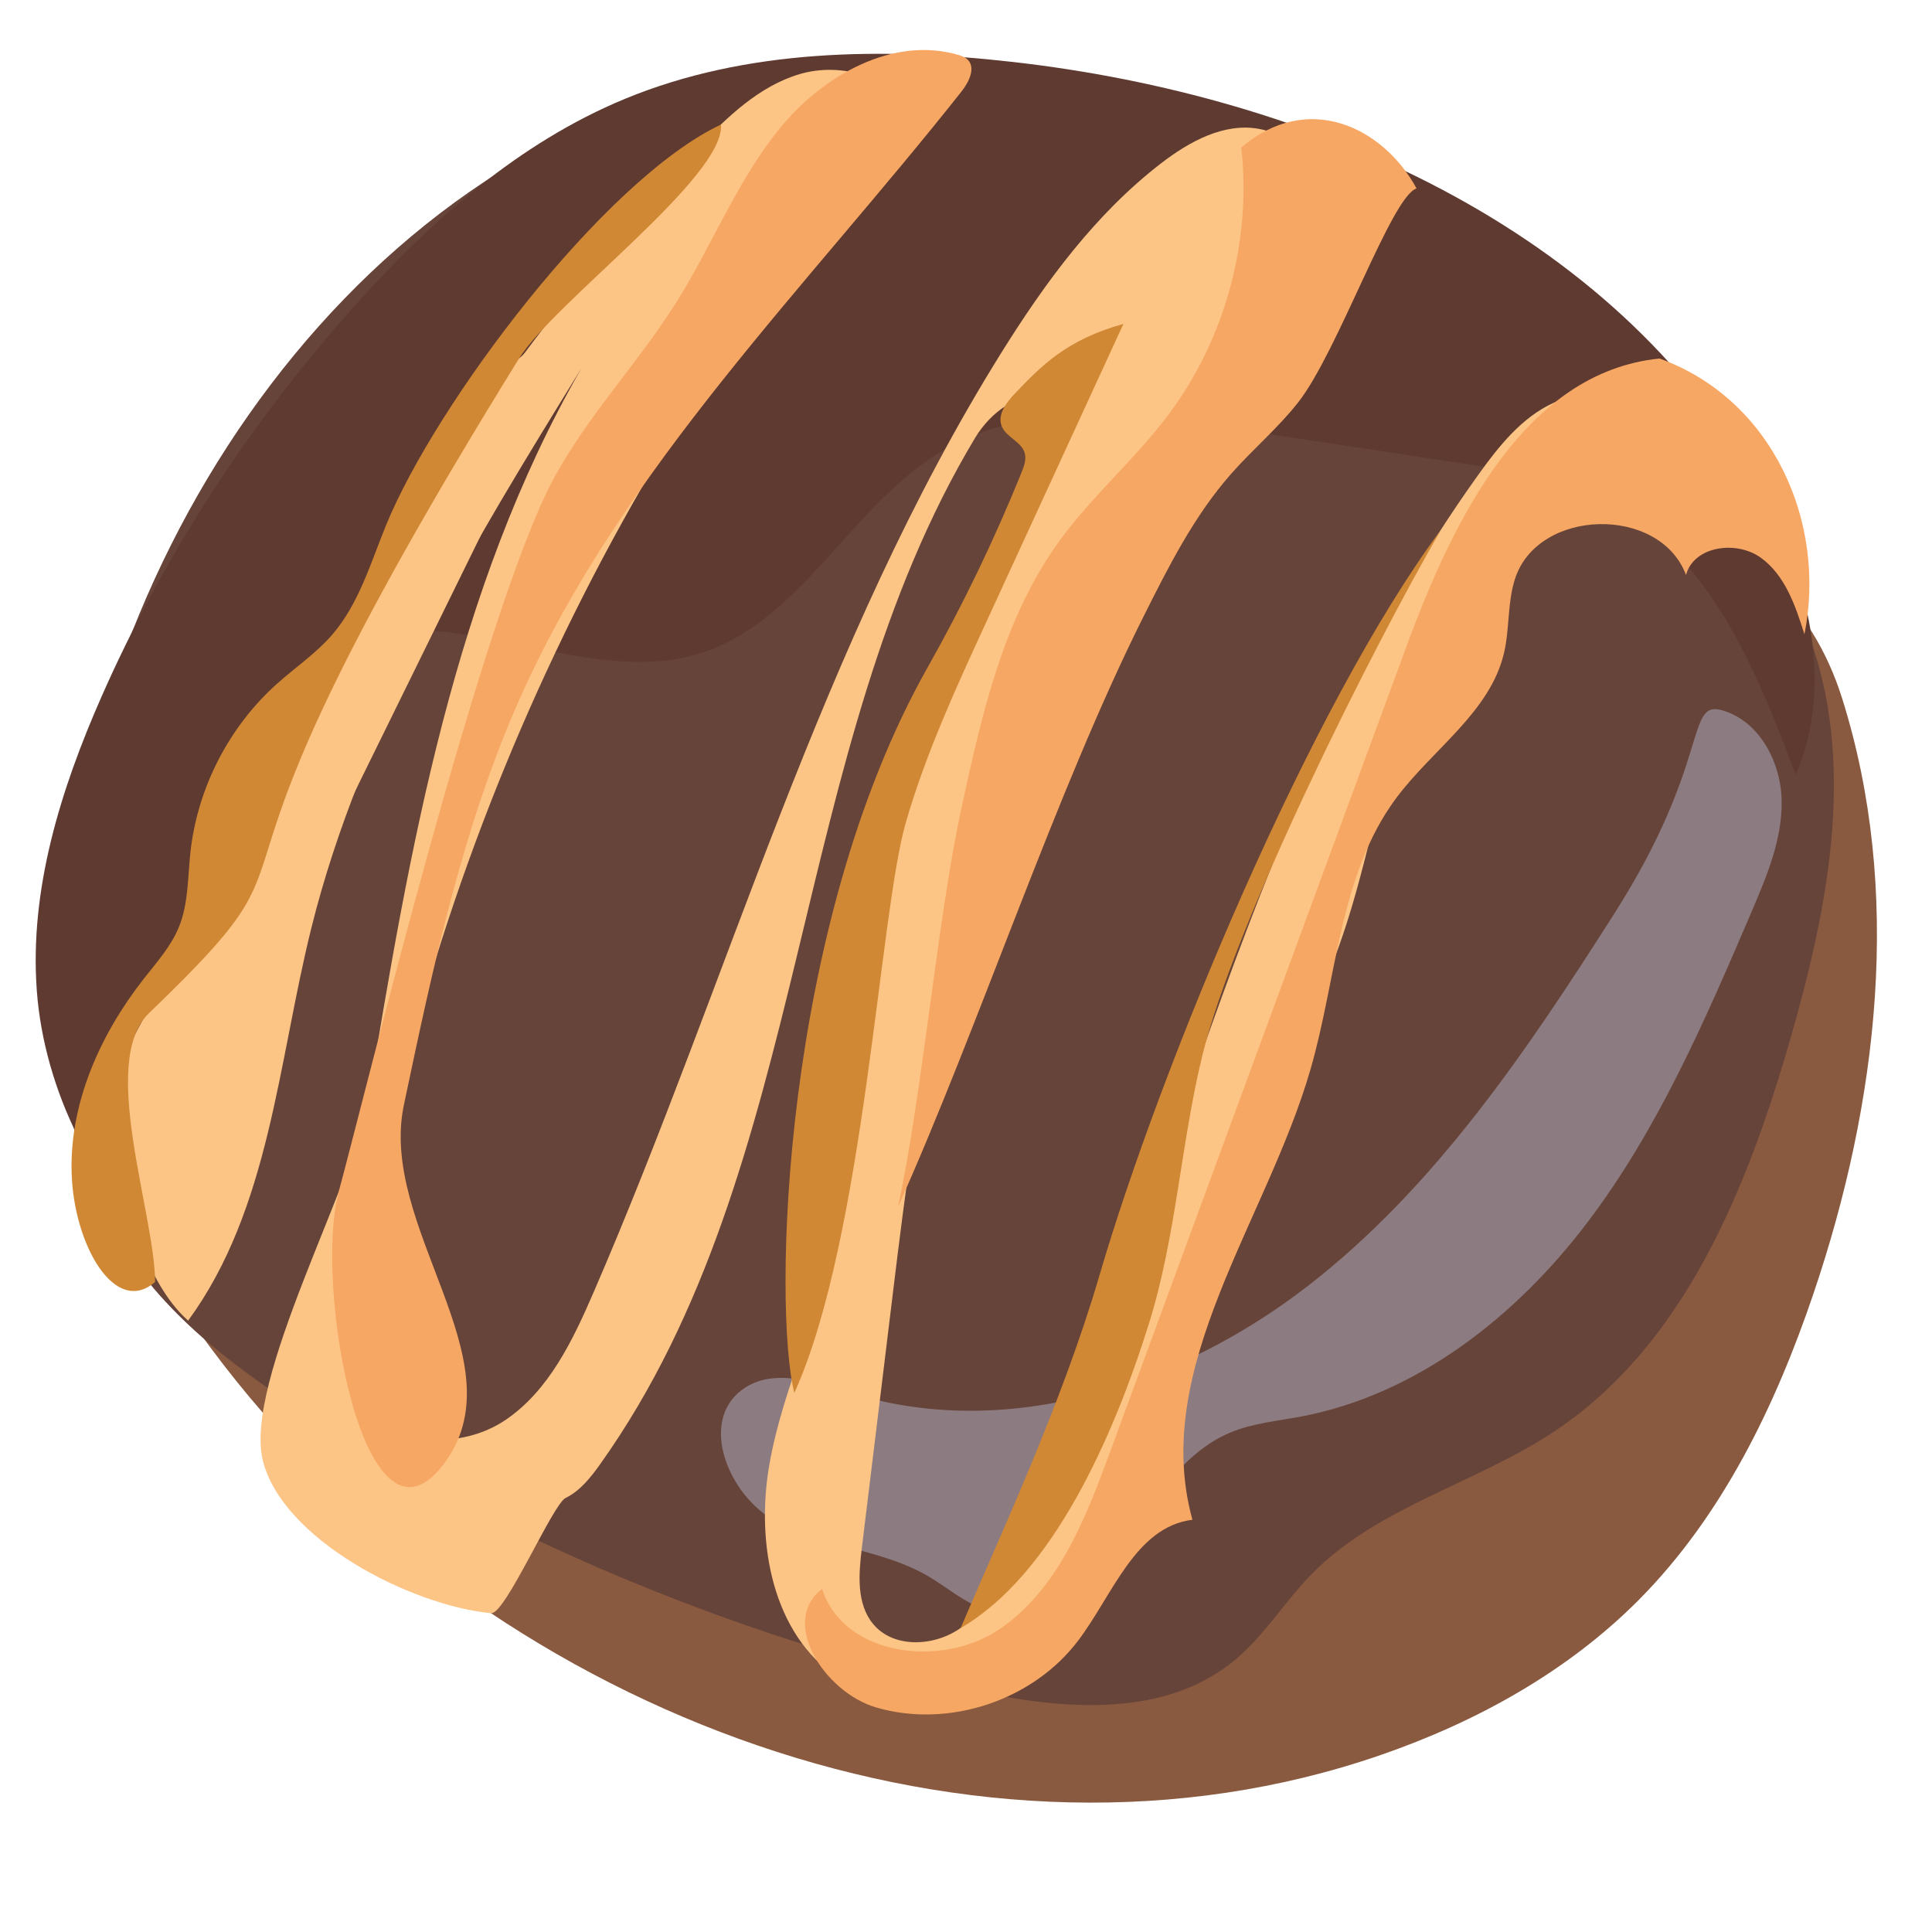 <svg xmlns="http://www.w3.org/2000/svg" xmlns:xlink="http://www.w3.org/1999/xlink" width="500" zoomAndPan="magnify" viewBox="0 0 375 375" height="500" preserveAspectRatio="xMidYMid meet" version="1.0"><path fill="#8a5a40" d="M 217.68 44.398 C 184.879 27.145 143.781 29.672 110.617 46.211 C 77.449 62.742 51.777 91.934 34.363 124.625 C 20.504 150.645 11.305 180.535 16.512 209.555 C 20.414 231.348 32.148 251.027 46.043 268.273 C 98.043 332.824 189.633 367.738 268.016 340.637 C 286.586 334.219 304.254 324.465 318.094 310.531 C 334.309 294.203 344.609 272.879 351.992 251.094 C 364.574 213.945 369.348 172.953 357.555 135.551 C 345.77 98.145 305.961 90.828 217.688 44.406 Z M 217.68 44.398 " fill-opacity="1" fill-rule="nonzero"/><path fill="#67443a" d="M 153.566 13.078 C 76.457 22.055 20.469 98.66 12.559 175.809 C 10.285 197.98 11.457 221.586 23 240.652 C 32.301 256.02 47.387 266.918 62.668 276.371 C 100.668 299.887 142.496 317.215 186.012 327.457 C 204.172 331.734 225.316 334.133 239.668 322.23 C 245.406 317.465 249.34 310.91 254.551 305.578 C 267.371 292.453 286.52 287.961 301.789 277.777 C 326.961 260.996 339.141 230.715 347.504 201.656 C 354.652 176.828 360.012 150.008 351.879 125.488 C 345.824 107.234 332.816 92.098 318.691 79.035 C 283.605 46.59 239.59 23.891 153.566 13.078 Z M 153.566 13.078 " fill-opacity="1" fill-rule="nonzero"/><path fill="#5e3a31" d="M 31.742 241.945 C 37.176 213.82 42.613 185.691 48.047 157.562 C 50.105 146.902 52.664 135.363 61.02 128.414 C 80.566 112.164 110.68 134.051 135.125 127.043 C 155.445 121.223 165.168 97.652 183.516 87.156 C 199.957 77.746 220.355 80.309 239.09 83.156 C 254.09 85.434 269.086 87.715 284.09 89.992 C 293.738 91.453 303.59 92.984 312.258 97.473 C 331.73 107.562 340.898 129.887 348.547 150.43 C 356.238 132.594 350.855 111.641 341.422 94.66 C 313.391 44.199 254 18.535 196.598 12.027 C 171.277 9.156 144.867 9.457 121.324 19.176 C 100.711 27.688 83.555 42.906 68.695 59.52 C 48.574 82.023 31.879 107.605 19.703 135.227 C 11.777 153.223 5.703 172.629 7.141 192.238 C 8.574 211.848 18.762 231.691 31.742 241.945 Z M 31.742 241.945 " fill-opacity="1" fill-rule="nonzero"/><path fill="#8c7b80" d="M 313.266 177.445 C 296.426 203.852 278.617 230.43 253.84 249.613 C 229.066 268.797 195.816 279.664 165.824 270.566 C 158.57 268.367 150.07 265.23 144.004 269.773 C 135.605 276.051 141.41 290.305 150.613 295.324 C 159.82 300.344 171.086 300.645 180.133 305.926 C 183.852 308.098 187.16 311.09 191.262 312.402 C 201.086 315.539 211.07 308.012 217.426 299.895 C 223.777 291.781 229.262 282.062 238.766 278.07 C 243.09 276.25 247.852 275.828 252.461 274.965 C 274.949 270.73 294.199 255.594 308.035 237.375 C 321.875 219.168 331.008 197.91 340.016 176.887 C 342.957 170.004 345.961 162.863 345.816 155.379 C 345.676 147.895 341.48 139.941 334.281 137.871 C 327.082 135.801 332.203 147.746 313.266 177.438 Z M 313.266 177.445 " fill-opacity="1" fill-rule="nonzero"/><path fill="#fcc585" d="M 24.121 239.684 C 40.855 160.918 79.852 87.012 135.426 28.711 C 141.117 22.738 147.32 16.719 155.23 14.379 C 163.145 12.035 173.16 14.715 176.426 22.281 C 119.449 86.914 81.734 168.273 69.238 253.492 C 68.301 259.891 67.617 266.902 71.031 272.395 C 76.395 281.012 89.703 281.312 98.109 275.621 C 106.52 269.93 111.145 260.234 115.184 250.914 C 141.559 190.012 159.199 124.852 194.316 68.531 C 202.855 54.836 212.57 41.555 225.363 31.699 C 230.848 27.473 237.566 23.773 244.379 25.016 C 253.562 26.688 259.039 37.062 258.461 46.375 C 257.879 55.688 252.848 64.062 247.844 71.938 C 223.766 109.848 196.633 146.918 184.086 190.027 C 178.328 209.828 175.816 230.398 173.324 250.863 C 171.309 267.418 169.293 283.969 167.277 300.52 C 166.66 305.586 166.219 311.281 169.469 315.211 C 173.445 320.016 181.379 319.609 186.461 315.988 C 191.543 312.367 194.43 306.484 196.996 300.801 C 228.273 231.551 242.676 153.844 286.977 92.098 C 290.945 86.57 295.383 80.992 301.582 78.172 C 307.777 75.352 316.176 76.23 319.992 81.863 C 303.324 95.824 286.176 110.371 276.578 129.879 C 268.965 145.348 266.672 162.812 261.391 179.23 C 253.934 202.406 240.555 223.371 233.422 246.66 C 227.301 266.645 225.75 288.375 215.238 306.441 C 204.715 324.508 180.113 337.238 162.68 325.684 C 149.863 317.188 146.684 299.387 149.336 284.254 C 151.996 269.125 159.148 255.129 162.566 240.145 C 169.035 211.797 161.824 181.387 170.078 153.508 C 177.812 127.395 198.512 105.809 202.355 78.844 C 198.289 75.09 192.148 80.199 189.297 84.941 C 152.672 145.875 157.785 226.234 116.527 284.141 C 114.684 286.734 112.641 289.352 109.781 290.754 C 107.285 291.965 98.078 313.395 95.32 313.125 C 79.637 311.605 54.863 298.801 51.027 283.535 C 47.188 268.266 68.852 229.348 71.418 213.82 C 79.523 164.754 88.051 114.484 112.902 71.398 C 91.676 105.844 70.141 140.996 60.398 180.266 C 53.949 206.27 52.348 234.711 36.516 256.336 C 27.582 248.395 26.004 233.469 24.094 239.668 Z M 24.121 239.684 " fill-opacity="1" fill-rule="nonzero"/><path fill="#fcc585" d="M 24.406 244.152 C 16.926 223.801 20.613 201.188 38.562 184.391 C 40.742 182.348 43.191 180.309 44.043 177.445 C 44.691 175.246 44.285 172.902 44.043 170.625 C 42.469 156.016 48.203 140.805 59.016 130.855 C 62.934 127.258 67.523 124.238 70.418 119.781 C 74.184 113.984 74.512 106.672 76.609 100.082 C 83.211 79.301 105.836 68.547 119.188 51.301 " fill-opacity="1" fill-rule="nonzero"/><path fill="#f7a764" d="M 322.168 69.582 C 296.043 72.188 282.055 100.836 272.996 125.461 C 267.535 140.297 262.074 155.137 256.613 169.98 C 242.871 207.336 229.125 244.695 215.379 282.047 C 210.664 294.871 205.316 308.527 194.016 316.211 C 182.715 323.898 163.711 321.43 159.578 308.406 C 151.223 314.738 160.02 328.504 170.094 331.426 C 184.152 335.512 200.477 330.09 209.289 318.414 C 215.996 309.531 220.398 296.344 231.449 294.988 C 223.285 265.41 245.816 237.074 254.355 207.605 C 259.508 189.805 259.918 169.883 270.945 154.984 C 278 145.461 289.199 138.289 291.926 126.758 C 293.039 122.023 292.562 116.977 294.062 112.348 C 298.516 98.582 322.188 98.055 327.254 111.605 C 328.758 105.98 337.004 104.836 341.738 108.227 C 346.477 111.621 348.5 117.57 350.242 123.125 C 354.574 101.422 344.109 77.551 322.152 69.598 Z M 322.168 69.582 " fill-opacity="1" fill-rule="nonzero"/><path fill="#f7a764" d="M 240.934 28.645 C 242.957 46.867 237.797 65.797 226.793 80.48 C 220.262 89.199 211.828 96.391 205.457 105.23 C 194.73 120.125 190.586 138.621 186.676 156.551 C 181.914 178.406 179.047 212.441 174.289 234.297 C 189.848 199.688 204.965 153.566 221.969 119.641 C 226.836 109.934 231.777 100.117 238.961 91.969 C 243.164 87.199 248.082 83.07 251.996 78.074 C 259.73 68.203 270.125 38.035 274.957 36.578 C 268.43 24.598 253.777 17.621 240.926 28.645 Z M 240.934 28.645 " fill-opacity="1" fill-rule="nonzero"/><path fill="#f7a764" d="M 86.586 283.539 C 100.539 263.746 73.406 238.16 78.395 214.469 C 84.086 187.449 89.852 160.184 101.168 134.984 C 121.031 90.734 156.531 55.809 186.633 17.754 C 188.074 15.926 189.469 13.137 187.781 11.535 C 187.289 11.062 186.617 10.836 185.969 10.645 C 173.332 6.965 159.844 14.586 151.488 24.754 C 143.137 34.914 138.305 47.461 131.324 58.602 C 123.934 70.383 114.125 80.594 107.508 92.824 C 93.699 118.355 70.918 212.305 65.793 231.113 C 60.703 249.785 70.953 305.707 86.586 283.535 Z M 86.586 283.539 " fill-opacity="1" fill-rule="nonzero"/><path fill="#d18834" d="M 30.113 248.828 C 29.996 235.355 19.176 206.02 28.891 196.68 C 68.93 158.191 28.695 185.961 100.738 69.59 C 107.457 58.742 140.793 34.285 139.938 24.176 C 117.07 34.98 84.512 78.508 74.949 101.902 C 71.926 109.293 69.652 117.246 64.414 123.273 C 61.305 126.852 57.316 129.543 53.777 132.707 C 44.406 141.09 38.297 153.008 36.953 165.496 C 36.43 170.344 36.574 175.387 34.738 179.906 C 33.215 183.656 30.457 186.734 27.953 189.918 C 19.449 200.758 13.438 214.125 13.91 227.887 C 14.379 241.652 22.328 255.578 30.105 248.828 Z M 30.113 248.828 " fill-opacity="1" fill-rule="nonzero"/><path fill="#d18834" d="M 218.059 62.863 C 209.152 82.223 200.25 101.582 191.344 120.938 C 185.523 133.586 179.684 146.289 175.816 159.664 C 170.641 177.594 167.797 240.23 154.18 270.367 C 150.07 254.215 151.492 180.137 180.043 129.559 C 186.934 117.355 193.023 104.699 198.277 91.711 C 198.77 90.492 199.262 89.156 198.883 87.898 C 198.227 85.684 195.281 84.871 194.43 82.723 C 193.535 80.465 195.336 78.117 197.016 76.359 C 201.992 71.141 206.969 65.918 218.066 62.871 Z M 218.059 62.863 " fill-opacity="1" fill-rule="nonzero"/><path fill="#d18834" d="M 186.477 315.996 C 204.336 305.641 216.152 278.836 223.008 256.914 C 228.273 240.066 229.176 222.18 233.336 205.027 C 239.652 178.98 266.258 125.988 279.711 102.801 C 254.293 137.035 225.352 206.77 213.363 247.68 C 206.004 272.801 193.949 298.379 186.469 315.988 Z M 186.477 315.996 " fill-opacity="1" fill-rule="nonzero"/></svg>